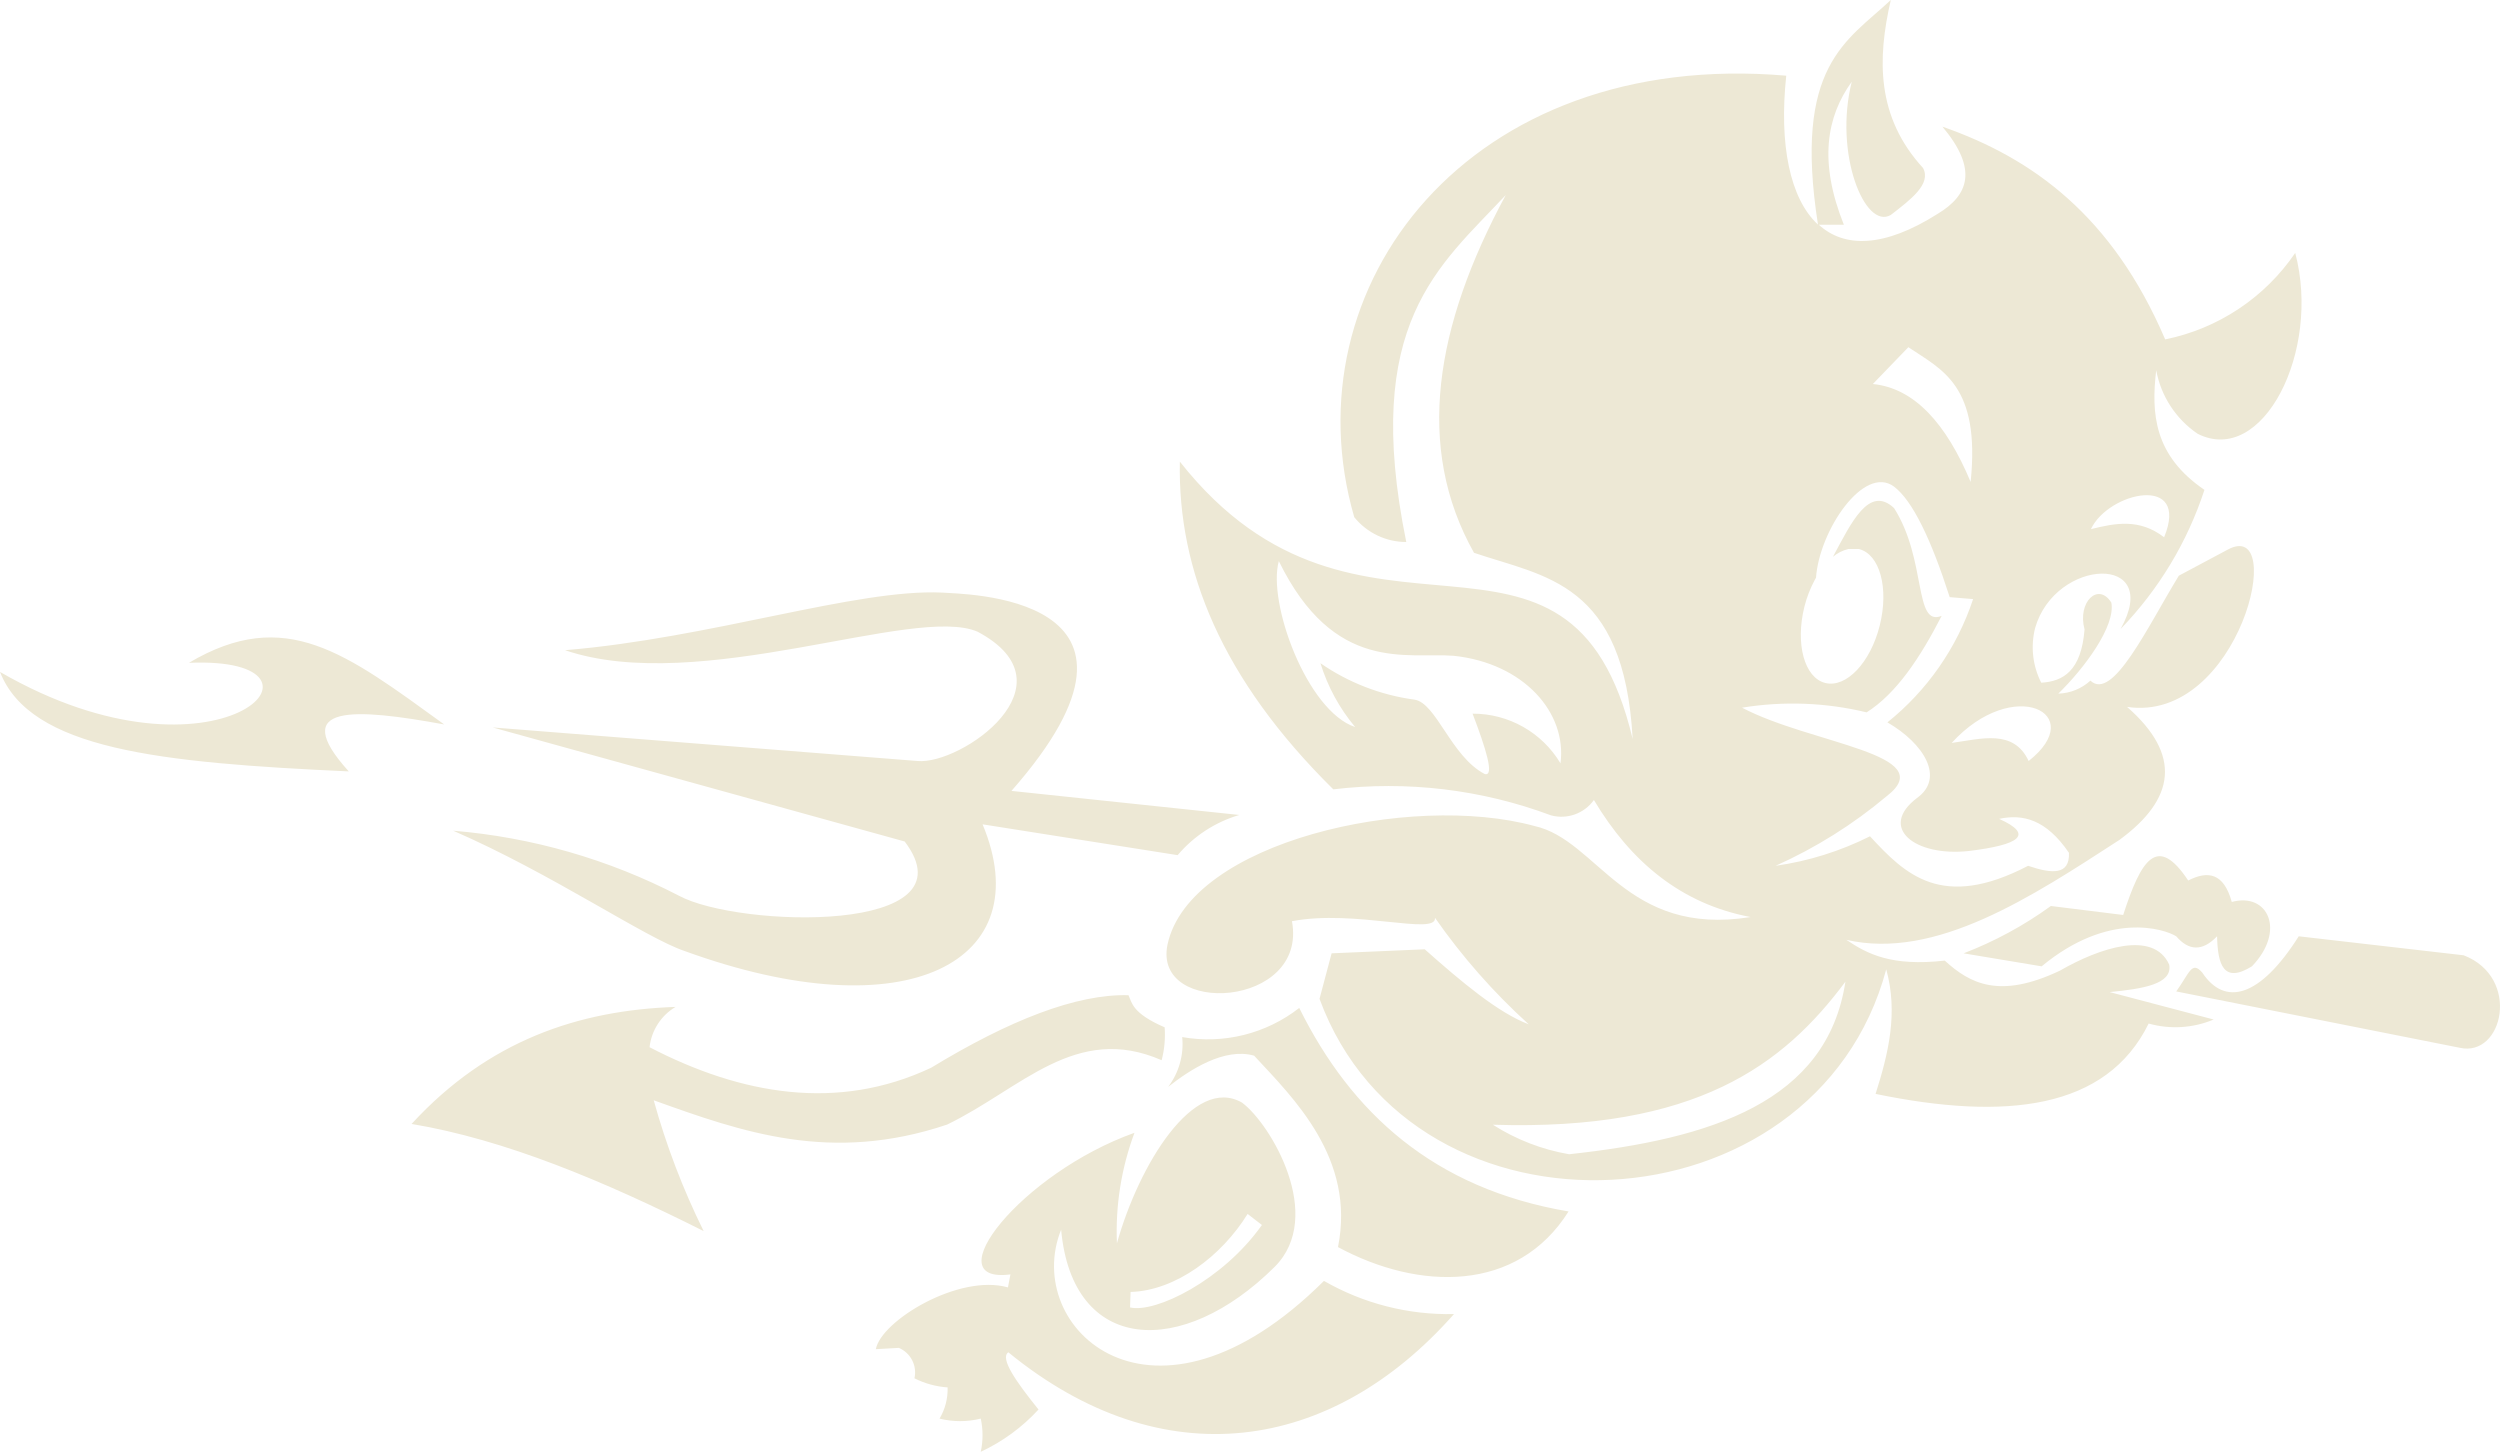 <svg version="1.1" id="图层_1" x="0px" y="0px" width="192.247px" height="111.64px" viewBox="0 0 192.247 111.64" enable-background="new 0 0 192.247 111.64" xml:space="preserve" xmlns="http://www.w3.org/2000/svg" xmlns:xlink="http://www.w3.org/1999/xlink" xmlns:xml="http://www.w3.org/XML/1998/namespace">
  <title>046</title>
  <path fill="#EDE8D5" d="M0,51.67c16.85,9.74,27.28-1.24,14.53-0.7c7.42-4.4,12.07-0.73,19.63,4.74c-6.82-1.25-12.09-1.63-7.34,3.61
	C12.2,58.65,2.33,57.62,0,51.67z M34.85,63.88c6.06,0.503,11.961,2.202,17.36,5c4.58,2.47,22.8,3,17.36-4.17l-31.68-8.77l32.67,2.58
	c3.33,0.31,12.25-5.87,4.62-9.94c-4.84-2.11-21.37,4.94-31.73,1.42c11.23-0.93,22.41-4.74,29-4.43c1.31,0.13,18.73,0,5.33,15.25
	l17.52,1.85c-1.847,0.546-3.495,1.62-4.74,3.09l-15-2.37c4.38,10.51-5.72,16-22.92,9.74C49.63,72.12,42.42,67.17,34.85,63.88z
	 M167.35,76.24l21.79,4.33c3.35,0.77,4.74-5.41,0.31-7.11L176.77,72c-3,4.74-5.69,5.4-7.42,2.79
	C168.54,73.86,168.38,74.81,167.35,76.24z M89.56,79c-2.49-1.08-2.51-1.88-2.78-2.47c-4-0.11-9.18,1.93-15.18,5.58
	c-7.17,3.38-14.6,2.08-21.65-1.58c0.144-1.29,0.884-2.437,2-3.1c-7.45,0.26-14.39,2.57-20.3,9c7.17,1.2,14.74,4.36,22.46,8.24
	c-1.596-3.224-2.881-6.593-3.84-10.06c6.81,2.45,13.64,4.87,22.56,1.87c5.68-2.74,9.89-7.84,16.5-4.95
	C89.545,80.705,89.622,79.85,89.56,79z M89.83,83.58c0.831-1.094,1.217-2.463,1.08-3.83c3.182,0.563,6.453-0.252,9-2.24
	c4,8.07,10.34,13.89,20.71,15.65c-3.94,6.26-11.5,6.1-17.73,2.74c1.37-6.83-3.44-11.47-6.45-14.72
	C94.16,80.53,91.48,82.27,89.83,83.58z M157.71,69.67c-2.069,1.5-4.325,2.723-6.71,3.64l6,1c5.15-4.27,9.43-2.88,10.35-2.31
	c0.95,1.11,2,1.19,3.14,0c0.05,2.15,0.48,3.67,2.68,2.31c2.63-2.73,1.24-5.71-1.55-4.95c-0.62-2.25-1.84-2.42-3.35-1.65
	c-2.39-3.6-3.62-1.61-5,2.65L157.71,69.67z M101.81,98.5c-13.17,13.1-23.26,3.63-20.21-3.94c0.86,9.55,9.31,9.93,16.42,2.86
	c3.9-3.9-0.31-11-2.51-12.63c-3.7-2.13-7.92,4.75-9.62,10.82c-0.121-2.895,0.338-5.785,1.35-8.5C78.51,90.23,71.82,98.77,77.7,98
	l-0.19,1c-3.75-1.07-9.74,2.55-10.16,4.75l1.77-0.1c0.914,0.387,1.419,1.372,1.2,2.34c0.795,0.401,1.662,0.639,2.55,0.7
	c0.027,0.843-0.188,1.676-0.62,2.4c1.041,0.258,2.129,0.258,3.17,0c0.181,0.84,0.181,1.71,0,2.55c1.679-0.781,3.188-1.886,4.44-3.25
	c-1.69-2.1-3-3.94-2.32-4.4c11.86,9.7,24.83,7.75,34.27-2.94C108.307,101.127,104.849,100.245,101.81,98.5z M86.94,99.35
	c3.47-0.1,7-2.76,9-6l1.1,0.85c-3,4.25-8.19,6.8-10.14,6.34L86.94,99.35z M169,33.36c5,2.52,9.5-6.34,7.5-13.91
	c-2.339,3.436-5.927,5.822-10,6.65c-4.08-9.52-10.2-13.94-17.13-16.36c2.77,3.3,2,5.28-0.36,6.7c-4.15,2.63-7.19,2.63-9.15,0.84
	h1.93c-1.94-4.84-1.34-8.29,0.61-11c-1.39,5.51,1,11.42,3,10.25c1.54-1.19,3.13-2.38,2.48-3.61C144.29,9,144.35,4.55,145.4,0
	c-3.37,3.17-7.52,5-5.6,17.27c-2.17-2-3-6.19-2.44-11.45C113,3.73,99,22,104.14,39.77c0.976,1.208,2.447,1.911,4,1.91
	c-3.43-16.84,2.54-21.2,7.65-26.68c-5.44,10.07-7,19.39-2.44,27.51c5.43,1.85,11.55,2.23,12.2,14.32c-4.86-20.4-21-3.81-34.82-21.33
	c-0.17,8.33,3.21,16.72,11.8,25.2c5.66-0.68,11.4,0.006,16.74,2c1.239,0.335,2.555-0.136,3.3-1.18c2.85,4.78,6.74,8,12.05,9
	c-9.62,1.55-11.73-5.92-16.62-7c-9.52-2.61-26.53,1.21-28.22,9.12c-1.15,5.56,10.81,4.88,9.57-1.8c4.84-0.93,11.13,1.13,11-0.26
	c2.088,2.993,4.506,5.74,7.21,8.19c-2.34-0.88-5.16-3.25-8-5.77l-7.16,0.31l-0.93,3.5c7.26,19.73,38.12,18.13,43.58-2.27
	c0.93,3.37,0.16,6.49-0.82,9.58c10,2.07,17.75,1.2,21-5.41c1.654,0.465,3.416,0.355,5-0.31l-8-2.11c2.56-0.25,4.85-0.61,4.58-2.11
	c-1.21-2.68-5.36-1.29-8.4,0.46c-4.65,2.21-6.92,1-8.86-0.77c-4.09,0.46-5.94-0.5-7.57-1.6c6.88,1.59,14.32-3.35,21-7.68
	c4.29-3.14,4.82-6.53,0.59-10.23c8.65,1.28,12.4-14.64,7.73-12.09l-3.75,2c-2.44,4-5.09,9.68-6.8,8.07
	c-0.677,0.618-1.554,0.973-2.47,1c2-1.94,4.42-5.2,4.08-7c-1-1.6-2.63-0.05-2.06,2.06c-0.25,3.19-1.64,4-3.33,4.1
	c-0.663-1.3-0.83-2.796-0.47-4.21c1.55-5.41,9.85-5.76,6.57,0.08c2.933-3.032,5.139-6.69,6.45-10.7c-3.89-2.65-4.1-5.87-3.71-9.2
	C166.176,30.461,167.325,32.223,169,33.36z M120,58.7c-1.42-2.378-3.99-3.83-6.76-3.82c1,2.63,1.72,4.86,0.93,4.64
	c-2.59-1.35-3.72-5.48-5.41-5.72c-2.594-0.351-5.068-1.31-7.22-2.8c0.555,1.798,1.462,3.467,2.67,4.91
	c-3.71-1.24-6.76-9.58-5.87-12.76c4.25,8.67,9.85,7,13.45,7.28C117.18,51,120.51,54.81,120,58.7z M146.75,26.7
	c2.61,1.75,5.55,2.94,4.79,10.36c-1.88-4.49-4.32-7.21-7.52-7.53L146.75,26.7z M120.66,88.76c-2.085-0.36-4.077-1.132-5.86-2.27
	c15.65,0.5,22.36-4.62,27.11-11C140.5,84.75,131.56,87.58,120.66,88.76z M159.1,65.58c0.07,1.75-1.34,1.61-3.14,1
	c-6.63,3.45-9.45,0.67-12.16-2.27c-2.281,1.144-4.733,1.911-7.26,2.27c3.085-1.381,5.962-3.185,8.55-5.36
	c4.22-3.25-5.82-4-11.13-6.8c3.185-0.521,6.443-0.399,9.58,0.36c2.27-1.43,4.11-4.18,5.77-7.42c-2.16,0.87-1.12-4.29-3.66-8.29
	c-1.93-1.8-3.29,1.13-4.7,3.75c0.341-0.29,0.745-0.496,1.18-0.6h0.82c1.6,0.4,2.32,3,1.6,5.88s-2.59,4.82-4.19,4.42
	s-2.32-3-1.6-5.88c0.175-0.695,0.434-1.367,0.77-2l0.12-0.22c0.25-3.61,3.68-8.72,6-7c1.43,1.09,2.85,4.05,4.28,8.5l1.8,0.15
	c-1.235,3.73-3.524,7.023-6.59,9.48c2.83,1.64,4.43,4.28,2.27,5.82c-3,2.28-0.15,4.53,4,4.07c3.86-0.47,5.06-1.24,2.32-2.47
	C155.55,62.58,157.34,63,159.1,65.58z M156,58.52c-1.16-2.48-3.64-1.7-5.92-1.39C154.83,51.93,160.65,54.86,156,58.52z
	 M166.41,41.31c-1.9-1.46-3.76-1.08-5.62-0.62c1.35-2.88,7.64-4.27,5.63,0.62H166.41z" class="color c1"/>
</svg>